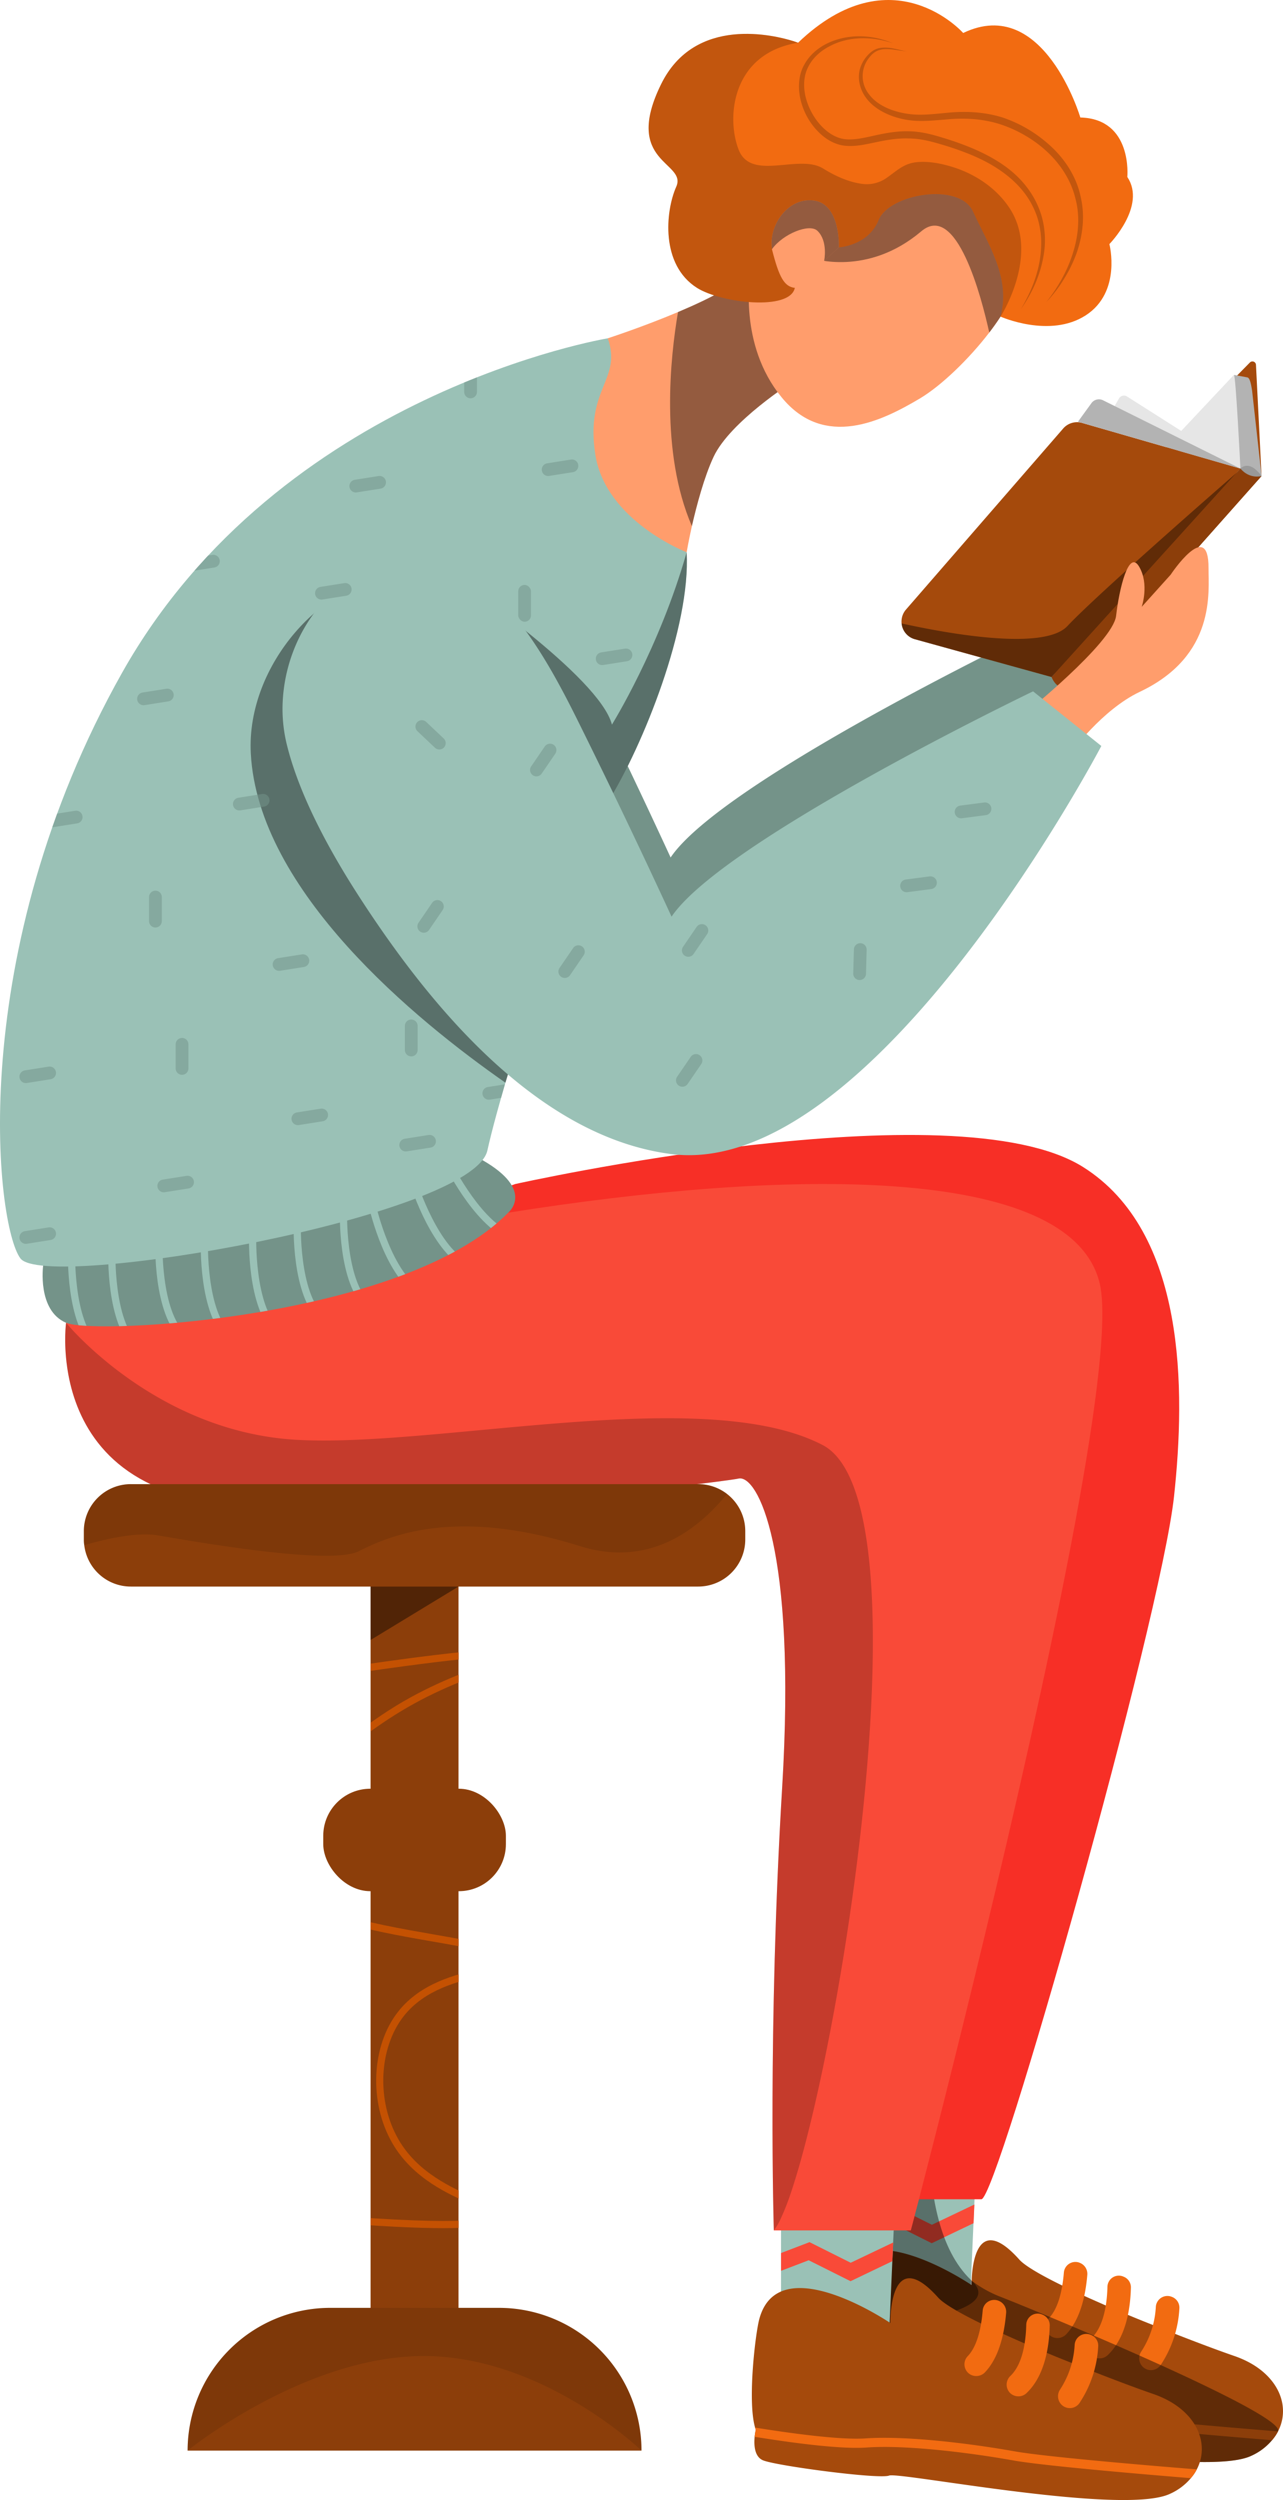 <svg xmlns="http://www.w3.org/2000/svg" xmlns:xlink="http://www.w3.org/1999/xlink" width="1083.586" height="2109.98" viewBox="0 0 1083.586 2109.98">
  <defs>
    <clipPath id="clip-path">
      <path id="Tracé_118" data-name="Tracé 118" d="M5250.455,1265.081c-11.008,17.74-26.013,54.692-41.229,97.043-13.252,36.952-26.714,78.11-37.723,114.221-5.75,18.932-10.8,36.461-14.865,51.256-3.436,12.551-6.1,23.209-7.853,31.132-12.27,56.094-373.375,119.2-394.41,91.152s-47.329-257.681,85.894-494.327,410.186-282.222,410.186-282.222c12.271,35.059-19.282,42.07-10.517,98.164s77.129,82.388,77.129,82.388C5320.573,1116.994,5280.255,1216.911,5250.455,1265.081Z" fill="none"/>
    </clipPath>
    <clipPath id="clip-path-2">
      <path id="Tracé_128" data-name="Tracé 128" d="M4979.721,1217.579c10.892,43.194,36.6,89.612,60.382,126.419,57.694,89.288,148.986,202.892,263.739,217.8,170.991,22.211,363.452-344.393,363.452-344.393L5650.7,1204.13l-41.048-32.833s-261.96,125.685-305.326,190.169q-34.193-74.124-70.282-147.375c-33.771-68.3-89.921-189.595-188.075-144.554-24.81,11.384-43.846,31.685-55.8,55.72a138.47,138.47,0,0,0-14.428,59.591A127.009,127.009,0,0,0,4979.721,1217.579Z" fill="none"/>
    </clipPath>
    <clipPath id="clip-path-3">
      <path id="Tracé_139" data-name="Tracé 139" d="M4773.579,1656.033s-5.181,37.676,19.361,48.193,285.728-3.506,373.374-92.9c0,0,23.194-18.682-21.709-44.4S4738.442,1616.6,4773.579,1656.033Z" fill="none"/>
    </clipPath>
    <clipPath id="clip-path-4">
      <rect id="Rectangle_13" data-name="Rectangle 13" width="74.246" height="677.801" transform="translate(5050.153 1905.814)" fill="none"/>
    </clipPath>
  </defs>
  <g id="Groupe_55" data-name="Groupe 55" transform="translate(-4737.139 -587.811)">
    <g id="Groupe_19" data-name="Groupe 19">
      <path id="Tracé_54" data-name="Tracé 54" d="M5561.846,2406.241l-4.627,105.877-.912,20.4-1.542,35.2-89.47,4.417V2405.47l56.935.421Z" fill="#9ac1b6"/>
      <g id="Groupe_10" data-name="Groupe 10">
        <path id="Tracé_55" data-name="Tracé 55" d="M5465.348,2457.284l24.05-9.185,34.778,17.389,35.9-17.109-.7,15.776-35.339,16.9-35.339-17.67-23.349,8.905Z" fill="#f94a38"/>
      </g>
      <path id="Tracé_56" data-name="Tracé 56" d="M5816.512,2639.872a36.529,36.529,0,0,1-4.417,6.661c-.21.281-.421.491-.631.772a49.039,49.039,0,0,1-17.389,13.111c-39.125,18.862-228.653-18.651-237.488-15.285-8.694,3.225-94.8-8.2-106.3-12.832-7.573-3.015-7.853-13.322-7.223-19.913.071-.631.141-1.262.211-1.823a39.682,39.682,0,0,1,.771-4.137c-.21-.561-.421-1.192-.631-1.823-.07-.35-.21-.7-.28-1.122-6.03-23.209.631-78.391,3.856-90.451,16.337-60.792,110.716,3.365,110.716,3.365s0-1.4.07-3.716c.42-13.6,4.627-57.706,40.317-17.74,4.768,5.259,18.09,12.972,35.83,21.667,4.417,2.173,9.045,4.347,13.883,6.591,6.661,3.085,13.814,6.24,21.1,9.466,4.7,2.033,9.536,4.066,14.3,6.1,9.046,3.857,18.3,7.643,27.416,11.219,4.839,2.033,9.607,3.926,14.374,5.749,21.246,8.415,40.949,15.777,55.183,20.685,12.972,4.558,22.788,11.219,29.449,18.861C5821.7,2608.95,5823.805,2625.849,5816.512,2639.872Z" fill="#a54a0c"/>
      <g id="Groupe_12" data-name="Groupe 12">
        <g id="Groupe_11" data-name="Groupe 11">
          <path id="Tracé_57" data-name="Tracé 57" d="M5816.5,2639.87a36.627,36.627,0,0,1-4.418,6.661c-.21.281-.42.491-.631.771-45.857-3.716-126-10.658-150.191-15-36.111-6.451-90.241-13.252-123.687-10.868-22.578,1.613-65.49-4.347-94.518-9.045.07-.631.14-1.262.21-1.823a39.758,39.758,0,0,1,.771-4.137c-.21-.561-.42-1.192-.631-1.823,28.818,4.628,71.8,10.658,93.537,9.115,34.287-2.384,89.189,4.417,125.72,10.938C5686.989,2629.072,5771.691,2636.294,5816.5,2639.87Z" fill="#f26b11"/>
        </g>
      </g>
      <g id="Groupe_14" data-name="Groupe 14">
        <g id="Groupe_13" data-name="Groupe 13">
          <path id="Tracé_58" data-name="Tracé 58" d="M5703.7,2586.5a9.945,9.945,0,0,0,13.836-2.811,95.585,95.585,0,0,0,15.68-47.7,9.715,9.715,0,0,0-6.2-9.616l-.376-.148a9.814,9.814,0,0,0-13.334,8.7,76.307,76.307,0,0,1-12.417,37.749A10.07,10.07,0,0,0,5703.7,2586.5Z" fill="#f26b11"/>
        </g>
      </g>
      <g id="Groupe_16" data-name="Groupe 16">
        <g id="Groupe_15" data-name="Groupe 15">
          <path id="Tracé_59" data-name="Tracé 59" d="M5658.6,2575.224a10.2,10.2,0,0,0,8.152,2.981,9.76,9.76,0,0,0,5.954-2.72c15.055-14.336,19.1-38.048,19.569-56.949a9.615,9.615,0,0,0-5.831-9.1l-.642-.273a9.625,9.625,0,0,0-13.356,8.758c-.388,15.751-3.525,33.78-13.486,43.193A10.049,10.049,0,0,0,5658.6,2575.224Z" fill="#f26b11"/>
        </g>
      </g>
      <g id="Groupe_18" data-name="Groupe 18">
        <g id="Groupe_17" data-name="Groupe 17">
          <path id="Tracé_60" data-name="Tracé 60" d="M5623.284,2558.348a9.923,9.923,0,0,0,7.828,2.709,10.267,10.267,0,0,0,6.333-2.953c12.142-12.65,16.582-33.106,18.009-50.4a9.958,9.958,0,0,0-5.688-9.814l-.2-.095a9.762,9.762,0,0,0-13.913,7.989c-1.177,14.425-4.548,30.109-12.6,38.5A9.943,9.943,0,0,0,5623.284,2558.348Z" fill="#f26b11"/>
        </g>
      </g>
      <path id="Tracé_61" data-name="Tracé 61" d="M5816.512,2639.872a36.529,36.529,0,0,1-4.417,6.661c-.21.281-.421.491-.631.772a49.039,49.039,0,0,1-17.389,13.111c-39.125,18.862-228.653-18.651-237.488-15.285-8.694,3.225-94.8-8.2-106.3-12.832-7.573-3.015-7.853-13.322-7.223-19.913.071-.631.141-1.262.211-1.823a39.682,39.682,0,0,1,.771-4.137c-.21-.561-.421-1.192-.631-1.823-.07-.35-.21-.7-.28-1.122-6.03-23.209.631-78.391,3.856-90.451,16.337-60.792,110.716,3.365,110.716,3.365s0-1.4.07-3.716a99.542,99.542,0,0,0,22.437,12.832C5620.956,2541.427,5823.805,2625.849,5816.512,2639.872Z" opacity="0.42" style="mix-blend-mode: overlay;isolation: isolate"/>
      <path id="Tracé_62" data-name="Tracé 62" d="M5556.307,2532.523c-15.356,9.886-53.079,15.916-91.012,19.492V2405.47l56.935.421c1.192,33.095,7.923,80.564,34.989,106.227l.561.561C5566.334,2520.6,5564.651,2527.194,5556.307,2532.523Z" opacity="0.42" style="mix-blend-mode: overlay;isolation: isolate"/>
    </g>
    <g id="Groupe_29" data-name="Groupe 29">
      <path id="Tracé_63" data-name="Tracé 63" d="M5493.322,2438.287l-7.092,161.5-89.469,4.427V2437.537Z" fill="#9ac1b6"/>
      <path id="Tracé_64" data-name="Tracé 64" d="M5747.938,2671.916a36.672,36.672,0,0,1-4.417,6.661c-.211.28-.421.491-.632.771a49.04,49.04,0,0,1-17.389,13.112c-39.125,18.862-228.652-18.651-237.487-15.285-8.7,3.225-94.8-8.2-106.3-12.832-7.573-3.015-7.853-13.322-7.222-19.913.07-.631.14-1.263.21-1.823a39.744,39.744,0,0,1,.772-4.137c-.211-.561-.421-1.192-.632-1.823-.07-.351-.21-.7-.28-1.122-6.03-23.209.615-78.407,3.856-90.452,16.361-60.791,110.716,3.366,110.716,3.366s-1.333-68.154,40.387-21.456c4.768,5.259,18.091,12.972,35.83,21.666,4.418,2.174,9.045,4.348,13.884,6.592,6.661,3.085,13.813,6.24,21.1,9.465,4.7,2.034,9.536,4.067,14.3,6.1,9.045,3.857,18.3,7.643,27.416,11.219,4.838,2.034,9.6,3.927,14.374,5.75,21.245,8.414,40.948,15.776,55.182,20.684C5747.727,2621.151,5759.367,2649.969,5747.938,2671.916Z" fill="#a54a0c"/>
      <g id="Groupe_21" data-name="Groupe 21">
        <g id="Groupe_20" data-name="Groupe 20">
          <path id="Tracé_65" data-name="Tracé 65" d="M5747.938,2671.916a36.672,36.672,0,0,1-4.417,6.661c-.211.28-.421.491-.632.771-45.856-3.716-126-10.658-150.191-15-36.111-6.451-90.241-13.252-123.687-10.868-22.578,1.613-65.49-4.347-94.518-9.045.07-.631.14-1.263.21-1.823a39.744,39.744,0,0,1,.772-4.137c-.211-.561-.421-1.192-.632-1.823,28.819,4.628,71.8,10.658,93.537,9.115,34.287-2.384,89.189,4.417,125.72,10.938C5618.431,2661.118,5703.133,2668.34,5747.938,2671.916Z" fill="#f26b11"/>
        </g>
      </g>
      <g id="Groupe_23" data-name="Groupe 23">
        <g id="Groupe_22" data-name="Groupe 22">
          <path id="Tracé_66" data-name="Tracé 66" d="M5635.144,2618.543a9.946,9.946,0,0,0,13.837-2.811,95.6,95.6,0,0,0,15.68-47.7,9.718,9.718,0,0,0-6.2-9.616l-.376-.148a9.813,9.813,0,0,0-13.334,8.7,76.329,76.329,0,0,1-12.417,37.749A10.069,10.069,0,0,0,5635.144,2618.543Z" fill="#f26b11"/>
        </g>
      </g>
      <g id="Groupe_25" data-name="Groupe 25">
        <g id="Groupe_24" data-name="Groupe 24">
          <path id="Tracé_67" data-name="Tracé 67" d="M5590.045,2607.27a10.2,10.2,0,0,0,8.152,2.981,9.757,9.757,0,0,0,5.954-2.72c15.055-14.336,19.1-38.048,19.569-56.949a9.616,9.616,0,0,0-5.831-9.1l-.642-.273a9.625,9.625,0,0,0-13.356,8.758c-.388,15.751-3.525,33.78-13.486,43.193A10.051,10.051,0,0,0,5590.045,2607.27Z" fill="#f26b11"/>
        </g>
      </g>
      <g id="Groupe_27" data-name="Groupe 27">
        <g id="Groupe_26" data-name="Groupe 26">
          <path id="Tracé_68" data-name="Tracé 68" d="M5554.726,2590.394a9.926,9.926,0,0,0,7.828,2.709,10.269,10.269,0,0,0,6.333-2.953c12.142-12.65,16.582-33.106,18.009-50.4a9.958,9.958,0,0,0-5.688-9.814l-.2-.095a9.762,9.762,0,0,0-13.913,7.989c-1.176,14.425-4.548,30.109-12.6,38.5A9.943,9.943,0,0,0,5554.726,2590.394Z" fill="#f26b11"/>
        </g>
      </g>
      <g id="Groupe_28" data-name="Groupe 28">
        <path id="Tracé_69" data-name="Tracé 69" d="M5396.79,2489.33l24.05-9.185,34.778,17.389,35.9-17.109-.7,15.777-35.339,16.9-35.339-17.67-23.349,8.905Z" fill="#f94a38"/>
      </g>
    </g>
    <path id="Tracé_70" data-name="Tracé 70" d="M5172.3,1587.113s370.892-82.721,479.574-14.357c87.175,54.836,86.547,188.218,76.829,277.888-11.406,105.246-149.172,593.32-162.723,593.32h-71.87s126.211-653.844,85.894-718.7-436.481-26.294-436.481-26.294S5102.915,1610.235,5172.3,1587.113Z" fill="#f72f26"/>
    <path id="Tracé_71" data-name="Tracé 71" d="M5659.871,1785.422c-24.541,169.614-97.394,465.3-133.153,606.025-5.47,21.455-10.027,39.265-13.463,52.517-4.347,16.828-6.871,26.294-6.871,26.294H5390.69s-5.259-170.034,7.012-373.374-21.036-264.694-36.812-261.188-359.351,45.577-471.539,14.024c-70.328-19.773-90.381-71.941-95.5-108.121-3.085-21.526-.911-37.373-.911-37.373s130.348-51.466,344.766-88.207c9.4-1.613,18.932-3.156,28.608-4.7,231.388-36.812,475.045-42.07,499.587,59.6C5670.6,1690.343,5667.654,1731.5,5659.871,1785.422Z" fill="#f94a38"/>
    <path id="Tracé_72" data-name="Tracé 72" d="M4773.579,1656.033s-5.181,37.676,19.361,48.193,285.728-3.506,373.374-92.9c0,0,23.194-18.682-21.709-44.4S4738.442,1616.6,4773.579,1656.033Z" fill="#749389"/>
    <path id="Tracé_73" data-name="Tracé 73" d="M4978.919,1167.626c10.892,43.194,41.889,80.7,65.672,117.51,57.694,89.287,143.7,211.8,258.449,226.708,170.991,22.211,363.452-344.393,363.452-344.393l-57.643-46.107s-261.96,125.685-305.326,190.169q-34.192-74.124-70.282-147.375c-33.771-68.3-89.921-189.595-188.075-144.554-43.849,20.121-69.664,68.095-70.231,115.311A126.988,126.988,0,0,0,4978.919,1167.626Z" fill="#749389"/>
    <path id="Tracé_74" data-name="Tracé 74" d="M5406.466,910.147s-52.588,33.306-66.611,63.106c-8.064,17.179-14.374,41.229-18.371,58.618-2.875,12.9-4.417,22.017-4.417,22.017l-43.824,22.788L5185.6,922.418l64.858-49.082s29.379-9.536,59.32-22.157c27.976-11.78,56.444-26.294,61.633-38C5382.136,788.774,5406.466,910.147,5406.466,910.147Z" fill="#ff9d6c"/>
    <path id="Tracé_75" data-name="Tracé 75" d="M5406.466,910.147s-52.588,33.306-66.611,63.106c-8.064,17.179-14.374,41.229-18.371,58.618-27.065-62.615-18.09-143.53-11.709-180.692,27.976-11.78,56.444-26.294,61.633-38C5382.136,788.774,5406.466,910.147,5406.466,910.147Z" opacity="0.42" style="mix-blend-mode: overlay;isolation: isolate"/>
    <path id="Tracé_76" data-name="Tracé 76" d="M5595.783,823.693c-.982,11.429-10.307,28.047-23.138,44.8-17.179,22.367-40.6,44.945-58.689,55.673-31.552,18.721-80.635,43.262-116.815-1.192-36.251-44.384-26.855-102.091-25.733-109.8,2.384-16.408,14.234-31.553,30.991-44.875,40.6-32.464,110.015-54.341,143.11-56.795C5592.277,708,5598.1,796.767,5595.783,823.693Z" fill="#ff9d6c"/>
    <path id="Tracé_77" data-name="Tracé 77" d="M5250.455,1265.081c-11.008,17.74-26.013,54.692-41.229,97.043-13.252,36.952-26.714,78.11-37.723,114.221-5.75,18.932-10.8,36.461-14.865,51.256-3.436,12.551-6.1,23.209-7.853,31.132-12.27,56.094-373.375,119.2-394.41,91.152s-47.329-257.681,85.894-494.327,410.186-282.222,410.186-282.222c12.271,35.059-19.282,42.07-10.517,98.164s77.129,82.388,77.129,82.388C5320.573,1116.994,5280.255,1216.911,5250.455,1265.081Z" fill="#9ac1b6"/>
    <rect id="Rectangle_10" data-name="Rectangle 10" width="74.254" height="677.824" transform="translate(5050.13 1905.814)" fill="#8c3e0a"/>
    <path id="Tracé_78" data-name="Tracé 78" d="M5278.923,2656.069H4895.592a120.491,120.491,0,0,1,120.461-120.461h142.408a120.416,120.416,0,0,1,120.462,120.461Z" fill="#8c3e0a"/>
    <g id="Groupe_30" data-name="Groupe 30">
      <path id="Tracé_79" data-name="Tracé 79" d="M5802.568,988.324,5797.9,895.7a3,3,0,0,0-5.135-1.953L5577.22,1113a3,3,0,0,0,.306,4.477l63.874,49.339a3,3,0,0,0,4.077-.382l156.337-175.971A3,3,0,0,0,5802.568,988.324Z" fill="#a54a0c"/>
      <path id="Tracé_80" data-name="Tracé 80" d="M5802.629,989.55,5794.64,917.7c-1.172-7.83-2.24-11.158-4.224-11.415l-11.168-2.065-1.758,13.615-45.647,50.684Z" fill="#b3b3b3"/>
      <path id="Tracé_81" data-name="Tracé 81" d="M5784.781,983.288s-4.027-80.661-5.534-79.071l-57.331,60.96Z" fill="#e6e6e6"/>
      <path id="Tracé_82" data-name="Tracé 82" d="M5784.781,983.288l-95.763-60.836a4.869,4.869,0,0,0-6.827,1.676l-8.789,15.227Z" fill="#e6e6e6"/>
      <path id="Tracé_83" data-name="Tracé 83" d="M5784.75,983.28l-3.086,3.436-.14.14c-.07,0-.14.07-.21.14L5625.233,1159.2l-115.484-31.9a15.484,15.484,0,0,1-7.5-24.962l132.872-152.926a15.5,15.5,0,0,1,15.847-4.7Z" fill="#a54a0c"/>
      <path id="Tracé_84" data-name="Tracé 84" d="M5784.781,983.288l-116.049-57.647a7.815,7.815,0,0,0-9.8,2.41l-11.389,15.7Z" fill="#b3b3b3"/>
      <path id="Tracé_85" data-name="Tracé 85" d="M5784.781,983.288s6.987-8.371,17.848,6.262l-6.157,6.93-14.78-9.786Z" fill="#999"/>
      <path id="Tracé_86" data-name="Tracé 86" d="M5802.629,989.55s-9.9,3.06-17.848-6.262l-159.54,175.92s4.8,13.7,18.376,9.324Z" fill="#8c3e0a"/>
      <path id="Tracé_87" data-name="Tracé 87" d="M5781.314,987,5625.233,1159.2l-115.484-31.9a15.172,15.172,0,0,1-11.148-13.322c38.494,8.483,120.251,23.419,140.094,2.173C5664.218,1088.947,5774.442,992.956,5781.314,987Z" opacity="0.42" style="mix-blend-mode: overlay;isolation: isolate"/>
    </g>
    <path id="Tracé_88" data-name="Tracé 88" d="M5600.508,1191.867s76.632-61.4,79.266-84.346,10.65-56.373,19.436-41.473,2.172,33.96,2.172,33.96l24.44-27.142s32.251-48.555,32.008-5.527c-.11,19.637,6.576,73.789-58.047,104.356-32.025,15.148-58.455,51.78-58.455,51.78Z" fill="#ff9d6c"/>
    <path id="Tracé_89" data-name="Tracé 89" d="M5595.783,823.693c-.982,11.429-10.307,28.047-23.138,44.8-6.521-29.59-27.556-110.786-57.5-85.4-45.576,38.564-91.994,22.718-91.994,22.718L5402.4,768.3c40.6-32.464,110.015-54.341,143.11-56.795C5592.277,708,5598.1,796.767,5595.783,823.693Z" opacity="0.42" style="mix-blend-mode: overlay;isolation: isolate"/>
    <path id="Tracé_90" data-name="Tracé 90" d="M5674.1,793.823s10.518,40.387-19.913,60.09c-30.361,19.7-72.011,1.122-72.011,1.122,9.186-33.166-11.779-63.246-23.208-88.628s-71.029-14.865-79.724,7.012c-8.835,21.876-33.586,23.138-33.586,23.138-32.745-11.92-33.025,14.585-37.232,34.217-4.137,19.7-62.405,12.762-82.6,0-30.781-19.422-26.855-64.367-17.529-85.4s-45.576-19.844-12.832-86.455c28.679-58.478,96.272-41.3,112.258-36.251l3.436,1.192c79.443-76.007,139.464-8.2,139.464-8.2,68.154-32.746,98.935,71.309,98.935,71.309,44.385,1.122,39.687,50.2,39.687,50.2C5705.657,761.709,5674.1,793.823,5674.1,793.823Z" fill="#f26b11"/>
    <path id="Tracé_91" data-name="Tracé 91" d="M5582.18,855.035c9.186-33.166-11.779-63.246-23.208-88.628s-71.029-14.865-79.724,7.012c-8.835,21.876-33.586,23.138-33.586,23.138-32.745-11.92-33.025,14.585-37.232,34.217-4.137,19.7-62.405,12.762-82.6,0-30.781-19.422-26.855-64.367-17.529-85.4s-45.576-19.844-12.832-86.455c28.679-58.478,96.272-41.3,112.258-36.251l3.436,1.192c-55.813,9.045-60.791,62.755-50.274,90.1s50.834,3.366,71.432,16.074c9.542,5.888,20.587,11.146,31.929,12.812a29.038,29.038,0,0,0,21.381-4.664c9.219-6.355,14.814-12.636,26.579-13.571,9.99-.795,20.226,1.265,29.725,4.23,19.171,5.985,36.954,17.945,48.027,34.9C5615.627,803.219,5582.18,855.035,5582.18,855.035Z" opacity="0.2" style="mix-blend-mode: overlay;isolation: isolate"/>
    <path id="Tracé_92" data-name="Tracé 92" d="M5445.662,796.557l-12.481,11.429-24.751,22.788c-8.975-1.06-13.312-8.932-19.282-32.464v-.21c-3.156-20.685,14.3-44.595,36.11-40.949C5447.134,760.8,5445.662,796.557,5445.662,796.557Z" fill="#ff9d6c"/>
    <path id="Tracé_93" data-name="Tracé 93" d="M5445.662,796.557l-12.481,11.429s3.506-16.617-5.679-25.382c-6.732-6.451-29.1,2.524-38.354,15.5-3.156-20.685,14.3-44.595,36.11-40.949C5447.134,760.8,5445.662,796.557,5445.662,796.557Z" opacity="0.42" style="mix-blend-mode: overlay;isolation: isolate"/>
    <g id="Groupe_31" data-name="Groupe 31" opacity="0.2" style="mix-blend-mode: overlay;isolation: isolate">
      <path id="Tracé_94" data-name="Tracé 94" d="M5599.289,848.795c9.41-15.626,16.153-33.132,17.08-51.168a71.767,71.767,0,0,0-3.2-26.479,70.758,70.758,0,0,0-12.916-23.1c-11.44-13.657-27.245-23.133-43.855-29.947a251.078,251.078,0,0,0-25.661-8.808c-8.769-2.609-17.251-4.6-26.162-4.632-8.834-.3-17.648,1.088-26.536,2.955-8.841,1.773-18.111,4.292-28.076,3.113-10.059-1.37-18.527-7.65-24.616-14.847a57.569,57.569,0,0,1-12.432-25.516c-1.872-9.3-1.3-19.586,3.548-28.084,4.638-8.512,12.448-14.795,20.981-18.6,17.275-7.673,37.312-6.479,54.038.74-17.18-5.946-36.755-6.249-52.762,1.941-7.951,3.88-14.984,9.968-18.873,17.708-4.085,7.67-4.336,16.867-2.38,25.307a56.378,56.378,0,0,0,11.863,23.107c5.718,6.576,13.051,11.744,21.351,12.782,8.381.95,17.195-1.371,26.167-3.312,8.975-1.974,18.363-3.592,27.865-3.339,9.467.094,18.963,2.443,27.668,5.143a256.592,256.592,0,0,1,26.143,9.271c16.953,7.245,33.693,17.064,45.332,32.1a75.007,75.007,0,0,1,12.958,24.912,74.206,74.206,0,0,1,2.5,27.806C5617.338,816.408,5609.847,833.877,5599.289,848.795Z"/>
    </g>
    <g id="Groupe_32" data-name="Groupe 32" opacity="0.2" style="mix-blend-mode: overlay;isolation: isolate">
      <path id="Tracé_95" data-name="Tracé 95" d="M5620.766,842.83c9.9-12.4,17.871-26.41,22.5-41.42,4.757-14.876,6.194-30.99,2.162-45.936-7.265-30.4-34.061-52.905-62.927-62.584-14.8-4.842-30.346-5.772-46.052-4.268-7.869.611-15.907,1.479-24.11,1.207a69.313,69.313,0,0,1-24.051-5c-7.6-3.13-14.93-7.779-19.882-14.675-4.958-6.77-7.213-15.768-5.03-23.985a28.026,28.026,0,0,1,5.894-10.913c2.629-3.126,6.128-5.911,10.266-6.776,8.314-1.715,16.031,1.413,23.78,2.828l-11.806-1.66c-3.9-.452-7.918-.754-11.557.382-3.687,1-6.618,3.627-8.9,6.656a24.7,24.7,0,0,0,.416,31.178c4.6,5.961,11.362,9.966,18.476,12.611a71.977,71.977,0,0,0,22.548,4.118c7.715.17,15.528-.749,23.494-1.466,15.9-1.731,32.732-.984,48.309,3.983a113.621,113.621,0,0,1,41.555,25.287c11.791,11.229,20.869,25.9,24.092,42.019,3.705,16.028,1.591,32.866-3.885,47.947a115.247,115.247,0,0,1-10.7,21.536A113.236,113.236,0,0,1,5620.766,842.83Z"/>
    </g>
    <path id="Tracé_96" data-name="Tracé 96" d="M5164,1501.587c-75.657-52.728-208.95-161.62-215.05-278.015-3.927-75.236,63.1-147.246,120.952-147.246,38.565,0,90.452,204.111,120.742,339.928Z" opacity="0.42" style="mix-blend-mode: overlay;isolation: isolate"/>
    <path id="Tracé_97" data-name="Tracé 97" d="M5250.455,1265.081c-11.008,17.74-26.013,54.692-41.229,97.043l-86.735-285.448s120.953,82.037,131.47,122.7c0,0,40.318-64.858,63.106-145.493C5320.573,1116.994,5280.255,1216.911,5250.455,1265.081Z" opacity="0.42" style="mix-blend-mode: overlay;isolation: isolate"/>
    <path id="Tracé_98" data-name="Tracé 98" d="M4979.721,1217.579c10.892,43.194,36.6,89.612,60.382,126.419,57.694,89.288,148.986,202.892,263.739,217.8,170.991,22.211,363.452-344.393,363.452-344.393L5650.7,1204.13l-41.048-32.833s-261.96,125.685-305.326,190.169q-34.193-74.124-70.282-147.375c-33.771-68.3-89.921-189.595-188.075-144.554-24.81,11.384-43.846,31.685-55.8,55.72a138.47,138.47,0,0,0-14.428,59.591A127.009,127.009,0,0,0,4979.721,1217.579Z" fill="#9ac1b6"/>
    <g id="Groupe_35" data-name="Groupe 35" opacity="0.53">
      <g id="Groupe_34" data-name="Groupe 34" clip-path="url(#clip-path)">
        <g id="Groupe_33" data-name="Groupe 33">
          <path id="Tracé_99" data-name="Tracé 99" d="M5134.57,923.954h0a5.384,5.384,0,0,1-5.384-5.384V898.229a5.383,5.383,0,0,1,5.384-5.384h0a5.384,5.384,0,0,1,5.385,5.384V918.57A5.385,5.385,0,0,1,5134.57,923.954Z" fill="#749389"/>
          <path id="Tracé_100" data-name="Tracé 100" d="M5194.774,985.008h0a5.384,5.384,0,0,1,4.477-6.159l20.092-3.176a5.385,5.385,0,0,1,6.159,4.478h0a5.385,5.385,0,0,1-4.478,6.159l-20.091,3.176A5.385,5.385,0,0,1,5194.774,985.008Z" fill="#749389"/>
          <path id="Tracé_101" data-name="Tracé 101" d="M5032.315,998.909h0a5.384,5.384,0,0,1,4.478-6.159l20.091-3.176a5.384,5.384,0,0,1,6.159,4.478h0a5.384,5.384,0,0,1-4.478,6.159l-20.091,3.176A5.385,5.385,0,0,1,5032.315,998.909Z" fill="#749389"/>
          <path id="Tracé_102" data-name="Tracé 102" d="M5003.3,1089.31h0a5.384,5.384,0,0,1,4.478-6.159l20.091-3.176a5.385,5.385,0,0,1,6.159,4.478h0a5.384,5.384,0,0,1-4.477,6.159l-20.092,3.176A5.385,5.385,0,0,1,5003.3,1089.31Z" fill="#749389"/>
          <rect id="Rectangle_11" data-name="Rectangle 11" width="10.769" height="31.11" rx="5.384" transform="translate(5174.821 1081.459)" fill="#749389"/>
          <path id="Tracé_103" data-name="Tracé 103" d="M5240.41,1144.585h0a5.383,5.383,0,0,1,4.477-6.159l20.092-3.176a5.386,5.386,0,0,1,6.159,4.478h0a5.385,5.385,0,0,1-4.478,6.159l-20.091,3.176A5.383,5.383,0,0,1,5240.41,1144.585Z" fill="#749389"/>
          <path id="Tracé_104" data-name="Tracé 104" d="M4853.047,1178.456h0a5.384,5.384,0,0,1,4.477-6.159l20.092-3.176a5.384,5.384,0,0,1,6.159,4.478h0a5.386,5.386,0,0,1-4.478,6.159l-20.091,3.176A5.385,5.385,0,0,1,4853.047,1178.456Z" fill="#749389"/>
          <path id="Tracé_105" data-name="Tracé 105" d="M4933.961,1267.271h0a5.384,5.384,0,0,1,4.478-6.159l20.091-3.176a5.385,5.385,0,0,1,6.159,4.478h0a5.384,5.384,0,0,1-4.477,6.159l-20.092,3.176A5.385,5.385,0,0,1,4933.961,1267.271Z" fill="#749389"/>
          <path id="Tracé_106" data-name="Tracé 106" d="M4776.052,1281.427h0a5.385,5.385,0,0,1,4.478-6.159l20.091-3.176a5.384,5.384,0,0,1,6.159,4.478h0a5.383,5.383,0,0,1-4.477,6.159l-20.092,3.176A5.386,5.386,0,0,1,4776.052,1281.427Z" fill="#749389"/>
          <path id="Tracé_107" data-name="Tracé 107" d="M4868.411,1370.623h0a5.385,5.385,0,0,1-5.385-5.384V1344.9a5.385,5.385,0,0,1,5.385-5.385h0a5.384,5.384,0,0,1,5.384,5.385v20.341A5.384,5.384,0,0,1,4868.411,1370.623Z" fill="#749389"/>
          <path id="Tracé_108" data-name="Tracé 108" d="M4967.522,1402.639h0a5.384,5.384,0,0,1,4.478-6.159l20.091-3.176a5.385,5.385,0,0,1,6.159,4.478h0a5.384,5.384,0,0,1-4.478,6.159l-20.091,3.176A5.385,5.385,0,0,1,4967.522,1402.639Z" fill="#749389"/>
          <path id="Tracé_109" data-name="Tracé 109" d="M4870.138,1589.542h0a5.385,5.385,0,0,1,4.478-6.159l20.091-3.176a5.385,5.385,0,0,1,6.159,4.478h0a5.384,5.384,0,0,1-4.477,6.159l-20.092,3.176A5.385,5.385,0,0,1,4870.138,1589.542Z" fill="#749389"/>
          <path id="Tracé_110" data-name="Tracé 110" d="M5084.471,1479.38h0a5.384,5.384,0,0,1-5.384-5.384v-20.341a5.384,5.384,0,0,1,5.384-5.384h0a5.383,5.383,0,0,1,5.384,5.384V1474A5.383,5.383,0,0,1,5084.471,1479.38Z" fill="#749389"/>
          <path id="Tracé_111" data-name="Tracé 111" d="M5144.675,1511.4h0a5.383,5.383,0,0,1,4.477-6.158l20.092-3.176a5.383,5.383,0,0,1,6.159,4.477h0a5.385,5.385,0,0,1-4.478,6.159l-20.091,3.176A5.384,5.384,0,0,1,5144.675,1511.4Z" fill="#749389"/>
          <path id="Tracé_112" data-name="Tracé 112" d="M4983.41,1532.851h0a5.384,5.384,0,0,1,4.478-6.159l20.091-3.176a5.384,5.384,0,0,1,6.159,4.478h0a5.385,5.385,0,0,1-4.478,6.159l-20.091,3.175A5.383,5.383,0,0,1,4983.41,1532.851Z" fill="#749389"/>
          <path id="Tracé_113" data-name="Tracé 113" d="M5074.491,1555.069h0a5.384,5.384,0,0,1,4.478-6.158l20.091-3.176a5.383,5.383,0,0,1,6.159,4.477h0a5.384,5.384,0,0,1-4.477,6.159l-20.092,3.176A5.384,5.384,0,0,1,5074.491,1555.069Z" fill="#749389"/>
          <path id="Tracé_114" data-name="Tracé 114" d="M4890.887,1494.935h0a5.385,5.385,0,0,1-5.385-5.384V1469.21a5.384,5.384,0,0,1,5.385-5.384h0a5.384,5.384,0,0,1,5.384,5.384v20.341A5.385,5.385,0,0,1,4890.887,1494.935Z" fill="#749389"/>
          <path id="Tracé_115" data-name="Tracé 115" d="M4753.64,1633.051h0a5.384,5.384,0,0,1,4.478-6.159l20.091-3.176a5.384,5.384,0,0,1,6.159,4.477h0a5.384,5.384,0,0,1-4.477,6.159l-20.092,3.175A5.383,5.383,0,0,1,4753.64,1633.051Z" fill="#749389"/>
          <path id="Tracé_116" data-name="Tracé 116" d="M4891.954,1065.454h0a5.386,5.386,0,0,1,4.478-6.159l20.091-3.176a5.385,5.385,0,0,1,6.159,4.478h0a5.384,5.384,0,0,1-4.477,6.159l-20.092,3.176A5.385,5.385,0,0,1,4891.954,1065.454Z" fill="#749389"/>
          <path id="Tracé_117" data-name="Tracé 117" d="M4753.64,1497.364h0a5.384,5.384,0,0,1,4.478-6.159l20.091-3.176a5.384,5.384,0,0,1,6.159,4.477h0a5.384,5.384,0,0,1-4.477,6.159l-20.092,3.175A5.383,5.383,0,0,1,4753.64,1497.364Z" fill="#749389"/>
        </g>
      </g>
    </g>
    <g id="Groupe_38" data-name="Groupe 38" opacity="0.53">
      <g id="Groupe_37" data-name="Groupe 37" clip-path="url(#clip-path-2)">
        <g id="Groupe_36" data-name="Groupe 36">
          <path id="Tracé_119" data-name="Tracé 119" d="M5543.512,1273.76h0a5.384,5.384,0,0,1,4.644-6.034l20.17-2.628a5.384,5.384,0,0,1,6.035,4.644h0a5.385,5.385,0,0,1-4.644,6.035l-20.17,2.627A5.384,5.384,0,0,1,5543.512,1273.76Z" fill="#749389"/>
          <path id="Tracé_120" data-name="Tracé 120" d="M5315.42,1394.374h0a5.384,5.384,0,0,1-1.4-7.484L5325.5,1370.1a5.383,5.383,0,0,1,7.484-1.4h0a5.385,5.385,0,0,1,1.4,7.484l-11.488,16.786A5.382,5.382,0,0,1,5315.42,1394.374Z" fill="#749389"/>
          <path id="Tracé_121" data-name="Tracé 121" d="M5112.1,1218.687h0a5.384,5.384,0,0,1-7.612.217l-14.787-13.968a5.384,5.384,0,0,1-.217-7.611h0a5.385,5.385,0,0,1,7.612-.217l14.787,13.967A5.385,5.385,0,0,1,5112.1,1218.687Z" fill="#749389"/>
          <path id="Tracé_122" data-name="Tracé 122" d="M5187.153,1242.1h0a5.384,5.384,0,0,1-1.4-7.484l11.487-16.787a5.386,5.386,0,0,1,7.485-1.4h0a5.385,5.385,0,0,1,1.4,7.485l-11.487,16.786A5.386,5.386,0,0,1,5187.153,1242.1Z" fill="#749389"/>
          <path id="Tracé_123" data-name="Tracé 123" d="M5092.012,1374.066h0a5.384,5.384,0,0,1-1.4-7.484L5102.1,1349.8a5.384,5.384,0,0,1,7.485-1.4h0a5.383,5.383,0,0,1,1.4,7.484l-11.487,16.786A5.386,5.386,0,0,1,5092.012,1374.066Z" fill="#749389"/>
          <path id="Tracé_124" data-name="Tracé 124" d="M5211.1,1412.246h0a5.384,5.384,0,0,1-1.4-7.485l11.487-16.786a5.386,5.386,0,0,1,7.485-1.4h0a5.384,5.384,0,0,1,1.4,7.484l-11.487,16.787A5.386,5.386,0,0,1,5211.1,1412.246Z" fill="#749389"/>
          <path id="Tracé_125" data-name="Tracé 125" d="M5463,1414.958h0a5.384,5.384,0,0,1-5.236-5.529l.554-20.333a5.384,5.384,0,0,1,5.529-5.236h0a5.384,5.384,0,0,1,5.236,5.529l-.554,20.333A5.384,5.384,0,0,1,5463,1414.958Z" fill="#749389"/>
          <path id="Tracé_126" data-name="Tracé 126" d="M5497.467,1336.145h0a5.384,5.384,0,0,1,4.643-6.035l20.171-2.628a5.385,5.385,0,0,1,6.035,4.644h0a5.384,5.384,0,0,1-4.644,6.035l-20.171,2.627A5.385,5.385,0,0,1,5497.467,1336.145Z" fill="#749389"/>
          <path id="Tracé_127" data-name="Tracé 127" d="M5310.421,1504.051h0a5.383,5.383,0,0,1-1.4-7.484l11.487-16.787a5.385,5.385,0,0,1,7.485-1.4h0a5.383,5.383,0,0,1,1.4,7.484l-11.487,16.787A5.385,5.385,0,0,1,5310.421,1504.051Z" fill="#749389"/>
        </g>
      </g>
    </g>
    <g id="Groupe_51" data-name="Groupe 51">
      <g id="Groupe_50" data-name="Groupe 50" clip-path="url(#clip-path-3)">
        <g id="Groupe_49" data-name="Groupe 49">
          <g id="Groupe_39" data-name="Groupe 39">
            <path id="Tracé_129" data-name="Tracé 129" d="M4816.624,1726.926c-24.149-21.73-22.132-81.631-22.035-84.168l6.051.23c-.021.595-2.008,59.6,20.036,79.437Z" fill="#9ac1b6"/>
          </g>
          <g id="Groupe_40" data-name="Groupe 40">
            <path id="Tracé_130" data-name="Tracé 130" d="M4850.657,1726.926c-24.149-21.73-22.133-81.631-22.035-84.168l6.051.23c-.021.595-2.008,59.6,20.036,79.437Z" fill="#9ac1b6"/>
          </g>
          <g id="Groupe_41" data-name="Groupe 41">
            <path id="Tracé_131" data-name="Tracé 131" d="M4890.365,1718.51c-24.149-21.733-22.132-81.631-22.035-84.169l6.051.231c-.021.594-2.008,59.6,20.036,79.437Z" fill="#9ac1b6"/>
          </g>
          <g id="Groupe_42" data-name="Groupe 42">
            <path id="Tracé_132" data-name="Tracé 132" d="M4928.811,1718.51c-24.15-21.733-22.133-81.631-22.036-84.169l6.051.231c-.021.594-2.008,59.6,20.036,79.437Z" fill="#9ac1b6"/>
          </g>
          <g id="Groupe_43" data-name="Groupe 43">
            <path id="Tracé_133" data-name="Tracé 133" d="M4969.56,1714.13c-24.15-21.73-22.13-81.631-22.032-84.169l6.05.231c-.02.595-2.011,59.6,20.033,79.437Z" fill="#9ac1b6"/>
          </g>
          <g id="Groupe_44" data-name="Groupe 44">
            <path id="Tracé_134" data-name="Tracé 134" d="M5007.233,1703.144c-24.149-21.734-22.13-81.635-22.032-84.172l6.051.231c-.021.594-2.011,59.6,20.033,79.44Z" fill="#9ac1b6"/>
          </g>
          <g id="Groupe_45" data-name="Groupe 45">
            <path id="Tracé_135" data-name="Tracé 135" d="M5046.285,1692.627c-24.15-21.733-22.133-81.634-22.035-84.171l6.05.23c-.02.595-2.008,59.6,20.036,79.44Z" fill="#9ac1b6"/>
          </g>
          <g id="Groupe_46" data-name="Groupe 46">
            <path id="Tracé_136" data-name="Tracé 136" d="M5091.854,1682.368c-28.934-14.772-42.435-73.161-43-75.639l5.908-1.337c.13.58,13.43,58.1,39.844,71.582Z" fill="#9ac1b6"/>
          </g>
          <g id="Groupe_47" data-name="Groupe 47">
            <path id="Tracé_137" data-name="Tracé 137" d="M5132.55,1659.343c-30.029-12.409-48.157-69.533-48.914-71.958l5.781-1.8c.178.568,18.037,56.837,45.446,68.166Z" fill="#9ac1b6"/>
          </g>
          <g id="Groupe_48" data-name="Groupe 48">
            <path id="Tracé_138" data-name="Tracé 138" d="M5172.755,1635.9c-31.572-7.663-58.239-61.332-59.357-63.615l5.436-2.668c.263.532,26.53,53.4,55.352,60.4Z" fill="#9ac1b6"/>
          </g>
        </g>
      </g>
    </g>
    <path id="Tracé_140" data-name="Tracé 140" d="M5405.414,2437.583a211.587,211.587,0,0,1-8.624,22.158,52.89,52.89,0,0,1-6.1,10.517s-5.259-170.034,7.012-373.374-21.036-264.694-36.812-261.188-359.351,45.577-471.539,14.024-96.411-145.494-96.411-145.494,74.815,91.714,194.014,98.725,345.258-47.329,444.9,4.418C5520.618,1853.436,5449.589,2305.693,5405.414,2437.583Z" opacity="0.21" style="mix-blend-mode: overlay;isolation: isolate"/>
    <path id="Tracé_141" data-name="Tracé 141" d="M5278.923,2656.069s-82.879-79.793-183.918-79.793-199.413,79.793-199.413,79.793a120.491,120.491,0,0,1,120.461-120.461h142.408a120.416,120.416,0,0,1,120.462,120.461Z" opacity="0.1" style="mix-blend-mode: overlay;isolation: isolate"/>
    <rect id="Rectangle_12" data-name="Rectangle 12" width="154.258" height="86.478" rx="39.733" transform="translate(5010.147 2097.468)" fill="#8c3e0a"/>
    <g id="Groupe_54" data-name="Groupe 54">
      <g id="Groupe_53" data-name="Groupe 53" clip-path="url(#clip-path-4)">
        <g id="Groupe_52" data-name="Groupe 52">
          <path id="Tracé_142" data-name="Tracé 142" d="M5111.47,2468.336c-21.8,0-53.939-1.458-101.416-5.344l.5-6.039c127.384,10.43,140.66,2.762,141.7.162-.574-1.8-9.186-5.568-16.109-8.594-20.059-8.774-50.372-22.032-67.69-51.983-19.879-34.385-17.768-82.061,4.915-110.9,19.175-24.377,49.213-31.421,69.092-36.079,8.458-1.984,18.983-4.451,19.078-6.959.225-5.873-32.439-11.551-58.685-16.111-55.11-9.579-130.587-22.7-142.192-61.294-14.645-48.7,75.291-116.016,111.178-137.844,31.738-19.3,61.989-29.9,80.064-36.23,5.14-1.8,10.4-3.644,13.713-5.069-10.54-.961-45.729,1.224-154.858,17.765l-.9-5.986c162.139-24.584,163.6-18.09,164.676-13.355,1.077,4.758-4.391,6.674-20.624,12.358-17.85,6.255-47.725,16.718-78.919,35.692-48.338,29.4-120.547,90.944-108.523,130.924,10.526,35.015,83.873,47.764,137.428,57.071,43.307,7.526,64.106,11.619,63.7,22.31-.27,7.121-9.609,9.31-23.748,12.625-19.054,4.466-47.85,11.217-65.712,33.926-21.236,27-23.144,71.763-4.433,104.119,16.325,28.234,45.54,41.012,64.875,49.467,13.015,5.693,20.87,9.13,19.613,15.361C5157.4,2462.208,5156.161,2468.336,5111.47,2468.336Z" fill="#c45102"/>
        </g>
      </g>
    </g>
    <path id="Tracé_143" data-name="Tracé 143" d="M5366.57,1880.08v7.012a39.77,39.77,0,0,1-39.757,39.757H4847.7a39.617,39.617,0,0,1-39.406-34.919,27.652,27.652,0,0,1-.35-4.838v-7.012a39.709,39.709,0,0,1,39.756-39.686h479.112a39.677,39.677,0,0,1,39.757,39.686Z" fill="#8c3e0a"/>
    <path id="Tracé_144" data-name="Tracé 144" d="M5351.144,1848.668c-25.874,31.834-67.033,61.984-124.248,44.034-106.929-33.517-162.252-7.923-186.793,4.347s-141.987-8.765-170.034-13.463c-17.95-2.945-44.735,3.366-61.774,8.344a27.652,27.652,0,0,1-.35-4.838v-7.012a39.709,39.709,0,0,1,39.756-39.686h479.112A39.811,39.811,0,0,1,5351.144,1848.668Z" opacity="0.1" style="mix-blend-mode: overlay;isolation: isolate"/>
    <path id="Tracé_145" data-name="Tracé 145" d="M5124.384,1926.849l-74.254,45.085v-45.085Z" opacity="0.42" style="mix-blend-mode: overlay;isolation: isolate"/>
  </g>
</svg>
